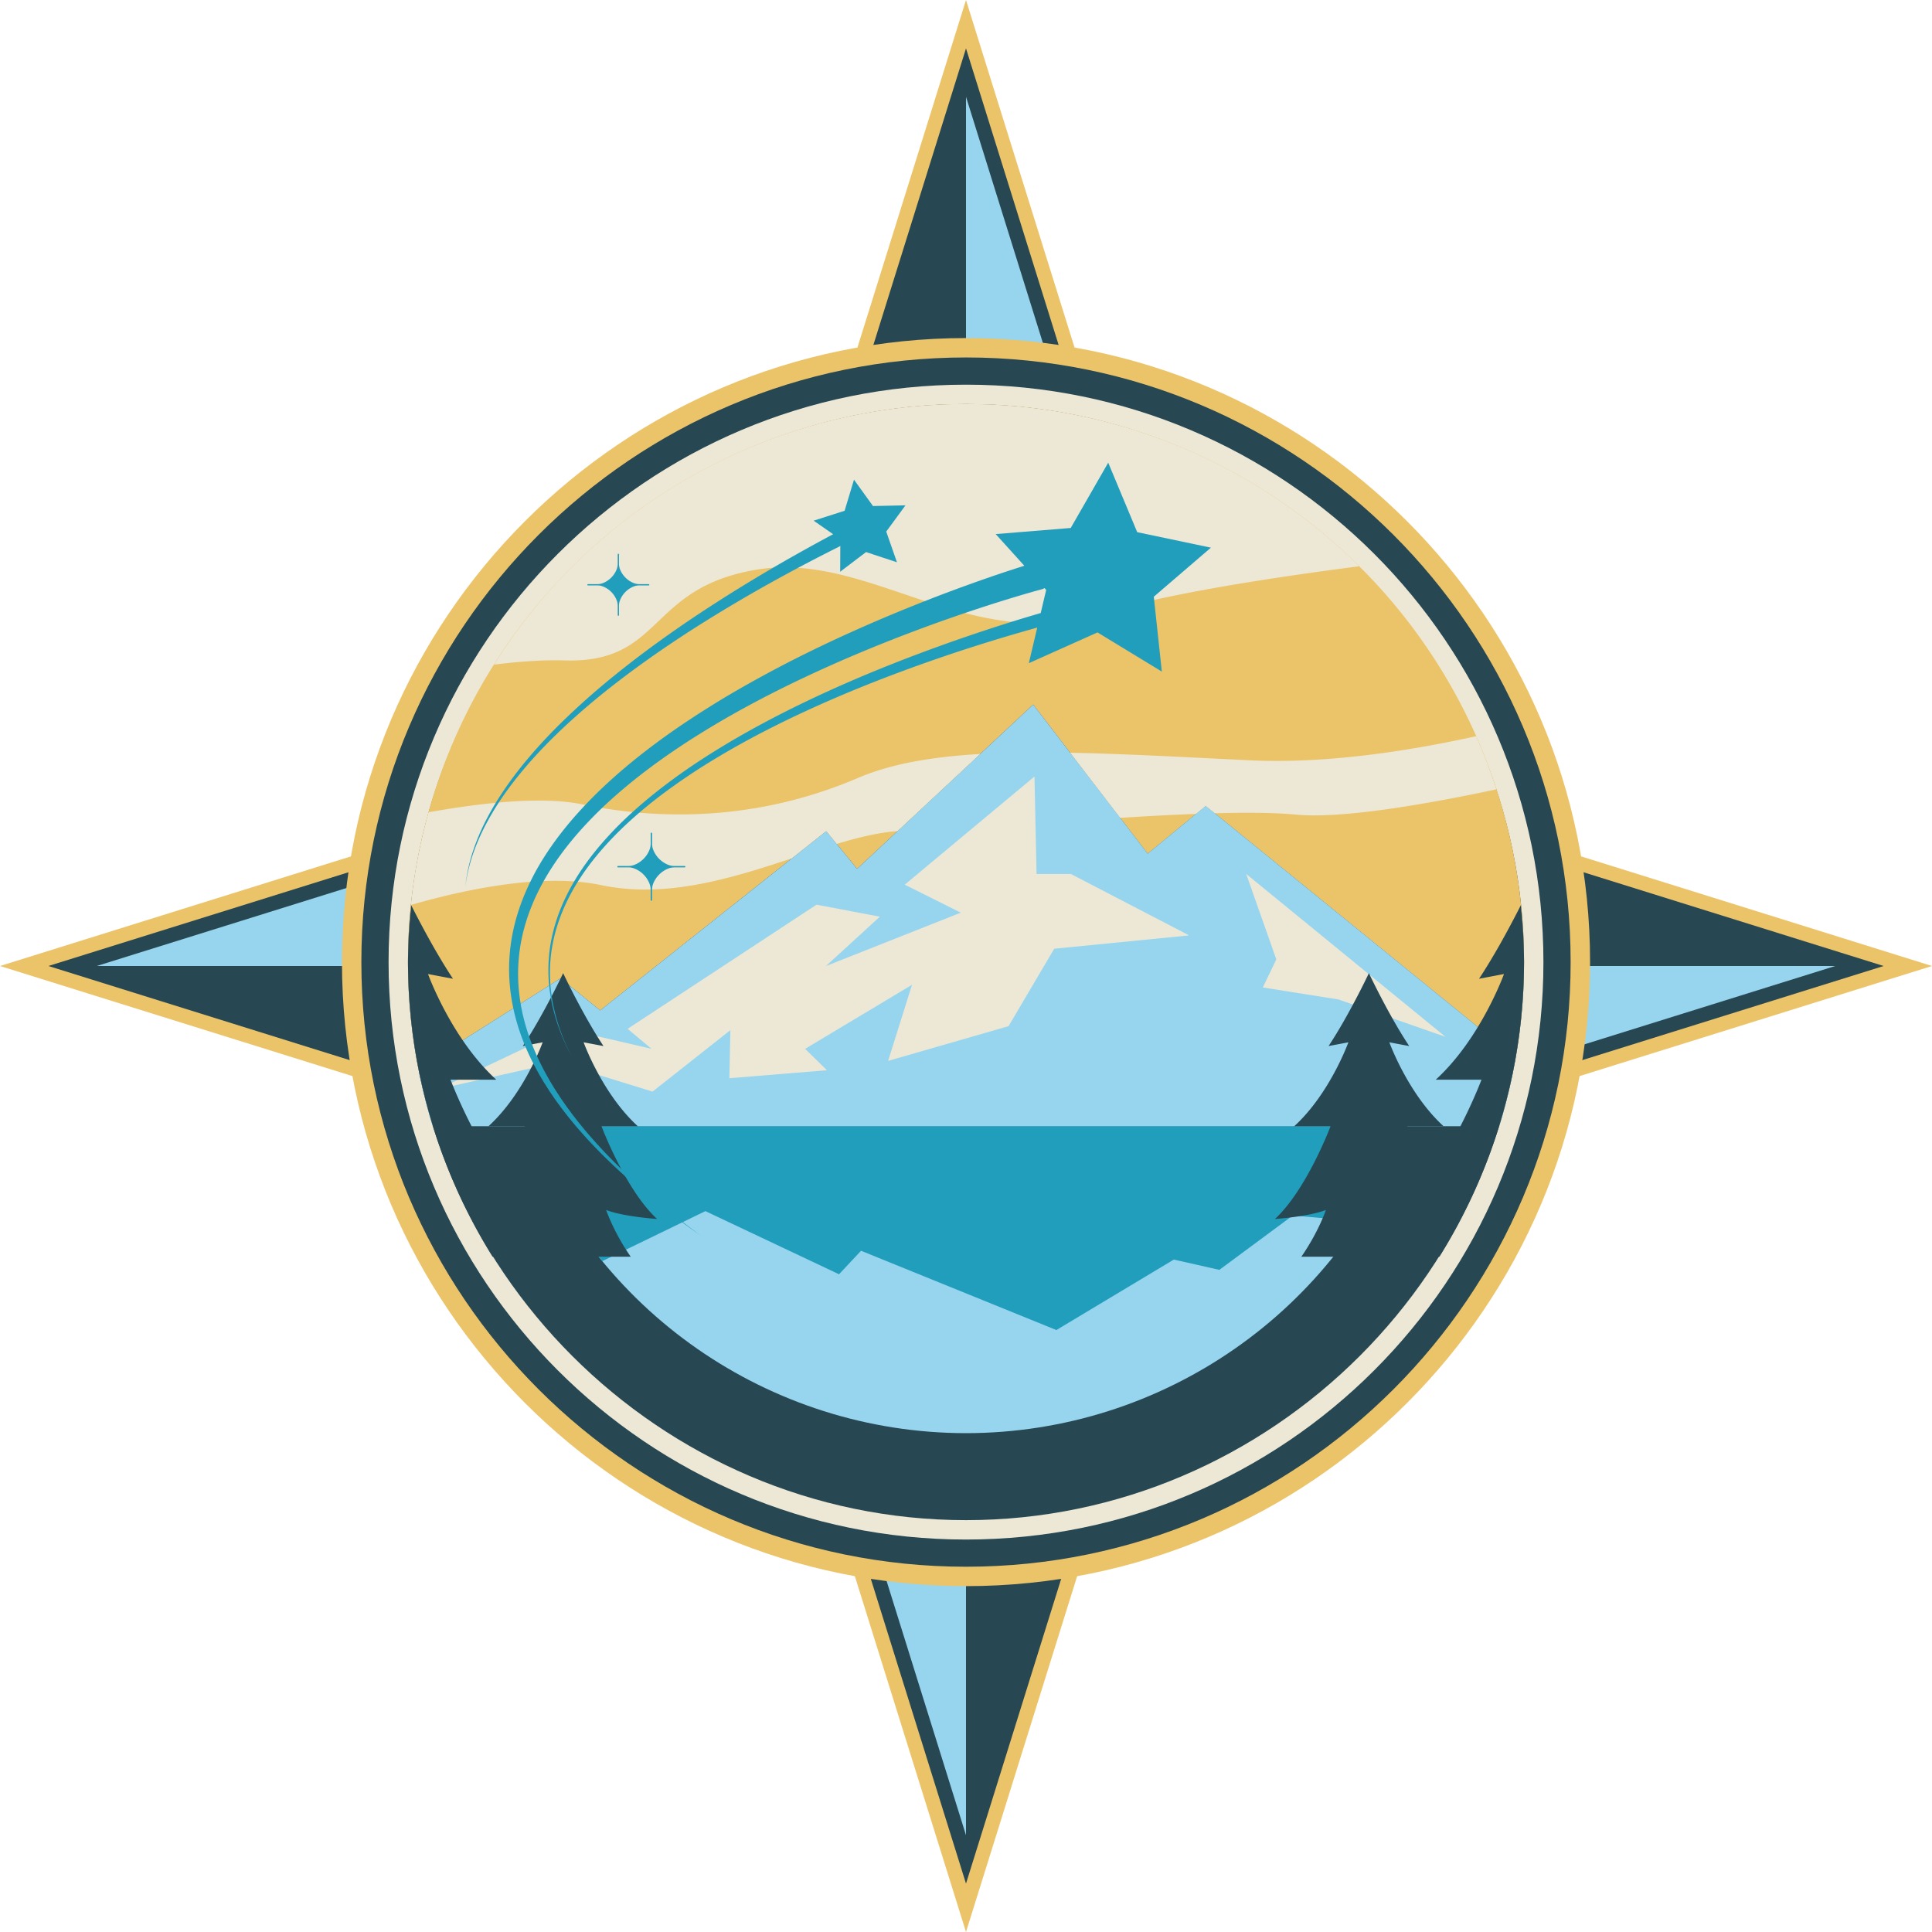 <svg xmlns="http://www.w3.org/2000/svg" width="500" height="500" version="1.0" viewBox="0 0 375 375"><defs><clipPath id="a"><path d="M98 89.805h137.05v150H98Zm0 0"/></clipPath><clipPath id="b"><path d="M90.3 93H176v80H90.3Zm0 0"/></clipPath></defs><path fill="#ebc46a" d="m187.5 337.441-42.465-135.968 42.465-43.239 42.465 43.239Zm0 37.559 5.348-17.113 49.808-159.473-55.156-56.152-55.156 56.16Zm0 0"/><path fill="#274753" d="m187.5 346.828-45.637-146.121 45.637-46.46 45.637 46.468Zm0 18.781 2.672-8.558 49.312-157.875L187.5 146.25l-51.984 52.926Zm0 0"/><path fill="#274753" d="m187.5 356.219 48.809-156.278-48.809-49.695-48.809 49.695Zm0 0"/><path fill="#97d5ef" d="M187.5 356.219 138.691 199.94l48.809-49.695Zm0 0"/><path fill="#ebc46a" d="m337.441 187.5-135.968 42.465-43.239-42.465 43.239-42.465Zm37.559 0-17.113-5.348-159.473-49.808-56.152 55.156 56.16 55.156Zm0 0"/><path fill="#274753" d="m346.828 187.5-146.121 45.637-46.46-45.637 46.468-45.637Zm18.781 0-8.558-2.672-157.875-49.312L146.25 187.5l52.926 51.984Zm0 0"/><path fill="#274753" d="M356.219 187.5 199.94 138.691 150.246 187.5l49.695 48.809Zm0 0"/><path fill="#97d5ef" d="M356.219 187.5 199.94 236.309 150.246 187.5Zm0 0"/><path fill="#ebc46a" d="m37.559 187.5 135.968-42.465 43.239 42.465-43.239 42.465ZM0 187.5l17.11 5.348 159.468 49.808 56.16-55.156-56.152-55.156Zm0 0"/><path fill="#274753" d="m28.172 187.5 146.121-45.637 46.46 45.637-46.468 45.637Zm-18.781 0 8.558 2.672 157.875 49.312L228.75 187.5l-52.926-51.984Zm0 0"/><path fill="#274753" d="m18.781 187.5 156.278 48.809 49.695-48.809-49.695-48.809Zm0 0"/><path fill="#97d5ef" d="m18.781 187.5 156.278-48.809 49.695 48.809Zm0 0"/><path fill="#ebc46a" d="m187.5 37.559 42.465 135.968-42.465 43.239-42.465-43.239ZM187.5 0l-5.348 17.11-49.808 159.468 55.156 56.16 55.156-56.152Zm0 0"/><path fill="#274753" d="m187.5 28.172 45.637 146.121-45.637 46.46-45.637-46.468Zm0-18.781-2.672 8.558-49.312 157.875L187.5 228.75l51.984-52.926Zm0 0"/><path fill="#274753" d="M187.5 18.781 138.691 175.06l48.809 49.695 48.809-49.695Zm0 0"/><path fill="#97d5ef" d="m187.5 18.781 48.809 156.278-48.809 49.695Zm0 0"/><path fill="#ebc46a" d="M187.5 91.246c52.89 0 95.496 42.606 95.496 95.496 0 52.89-42.605 95.496-95.496 95.496-52.898 0-95.496-42.605-95.496-95.496 0-52.89 42.605-95.496 95.496-95.496Zm0-25.629c-66.742 0-121.125 54.383-121.125 121.125 0 66.742 54.383 121.125 121.125 121.125 66.742 0 121.133-54.383 121.133-121.125 0-66.742-54.39-121.125-121.133-121.125Zm0 0"/><path fill="#274753" d="M187.5 87.473c54.93 0 99.27 44.34 99.27 99.27 0 54.929-44.34 99.269-99.27 99.269-54.93 0-99.27-44.34-99.27-99.27 0-54.93 44.34-99.27 99.27-99.27Zm0-18.09c-64.71 0-117.36 52.648-117.36 117.36 0 64.71 52.65 117.359 117.36 117.359 64.71 0 117.36-52.649 117.36-117.36 0-64.71-52.65-117.36-117.36-117.36Zm0 0"/><path fill="#ede8d6" d="M187.5 82.2c57.781 0 104.543 46.76 104.543 104.542 0 57.781-46.762 104.543-104.543 104.543-57.781 0-104.543-46.762-104.543-104.543C82.957 128.961 129.719 82.2 187.5 82.2Zm0-7.536c-61.86 0-112.078 50.227-112.078 112.078 0 61.86 50.226 112.082 112.078 112.082 61.86 0 112.078-50.23 112.078-112.082 0-61.86-50.219-112.078-112.078-112.078Zm0 0"/><path fill="#274753" d="M295.816 186.742c0 59.422-48.894 108.317-108.316 108.317-59.422 0-108.316-48.895-108.316-108.317 0-59.422 48.894-108.316 108.316-108.316 59.414 0 108.316 48.902 108.316 108.316Zm0 0"/><path fill="#ebc46a" d="M187.5 78.426a108.327 108.327 0 0 0-76.59 31.726 108.327 108.327 0 0 0-31.726 76.59 108.37 108.37 0 0 0 2.054 20.617l27.563-17.472 7.695 6.23 43.875-34.808 5.988 7.328 34.184-31.883 22.223 28.95 11.265-9.278 60.117 48.84a108.523 108.523 0 0 0 1.66-18.516c0-28.727-11.41-56.281-31.726-76.59A108.284 108.284 0 0 0 187.5 78.426Zm0 0"/><path fill="#97d5ef" d="m200.543 136.754-34.184 31.883-5.988-7.328-43.875 34.808-7.695-6.23-27.563 17.472a109.632 109.632 0 0 0 2.739 11.243h207.039a107.812 107.812 0 0 0 3.132-13.348l-60.117-48.84-11.265 9.277Zm0 0"/><path fill="#ede8d6" d="m85.164 211.36 24.574-11.665 16.719 3.883-4.633-3.883 36.664-24.097 12.285 2.332-10.468 9.586 26.183-10.368-10.875-5.437 25.176-20.984.406 18.91h6.653l22.964 11.922-26.19 2.59-8.864 15.027-23.371 6.738 4.636-14.77-20.753 12.434 4.23 4.149-18.93 1.554.196-9.332-15.106 11.926-18.426-5.676ZM241.89 169.637l38.676 31.61-20.75-7.25-14.703-2.333 2.621-5.445Zm0 0"/><path fill="#97d5ef" d="M101.852 218.61c13.312 35.788 47.457 59.542 85.648 59.566 38.191-.024 72.336-23.778 85.648-59.567Zm0 0"/><path fill="#229ebd" d="M101.852 218.61a91.125 91.125 0 0 0 15.058 26.175l20.012-9.707 25.933 12.258 4.274-4.563 37.914 15.391 22.8-13.68 8.833 1.996 14.25-10.546 12.863 1.113a91.428 91.428 0 0 0 9.348-18.438Zm0 0"/><path fill="#274753" d="M100.95 234.855s-1.403 4.168-4.641 8.88c-1.98-2.512-3.543-5-4.727-7.169 1.262-.105 6.434-.562 9.367-1.71Zm-12.384-4.859c1.809.711 4.352 1.207 6.676 1.559-1.168 1.742-2.46 3.367-3.824 4.703-1.957-3.637-2.852-6.262-2.852-6.262Zm-8.742-54.277c-.398 3.66-.61 7.34-.633 11.023A108.352 108.352 0 0 0 95.61 243.93h26.813c-3.336-4.793-4.77-9.075-4.77-9.075 3.336 1.313 9.887 1.747 9.887 1.747-6.168-5.692-10.785-17.993-10.785-17.993h7.055c-6.93-6.32-10.528-16.297-10.528-16.297l3.856.727c-3.985-5.984-7.832-14.152-7.832-14.152s-3.848 8.175-7.828 14.152l3.851-.726s-3.59 9.976-10.527 16.296h7.058s-1.734 4.606-4.488 9.48c-5.855-7.73-9.93-18.523-9.93-18.523h8.883c-8.722-7.953-13.246-20.507-13.246-20.507l4.844.918c-3.156-4.758-6.246-10.59-8.098-14.258ZM274.05 234.855s1.403 4.168 4.641 8.88c1.973-2.512 3.536-5 4.727-7.169-1.262-.105-6.434-.562-9.367-1.71Zm12.384-4.859c-1.809.711-4.352 1.207-6.676 1.559 1.168 1.742 2.46 3.367 3.824 4.703 1.957-3.637 2.852-6.262 2.852-6.262Zm8.75-54.277c.398 3.66.609 7.34.632 11.023a108.281 108.281 0 0 1-16.418 57.188h-26.812c3.336-4.793 4.77-9.075 4.77-9.075-3.34 1.313-9.887 1.747-9.887 1.747 6.16-5.692 10.785-17.993 10.785-17.993h-7.055c6.93-6.32 10.52-16.297 10.52-16.297l-3.848.727c3.977-5.984 7.832-14.152 7.832-14.152s3.848 8.175 7.828 14.152l-3.855-.726s3.594 9.976 10.531 16.296h-7.066s1.734 4.606 4.488 9.48c5.855-7.73 9.93-18.523 9.93-18.523h-8.883c8.722-7.953 13.246-20.507 13.246-20.507l-4.844.918c3.156-4.758 6.246-10.59 8.106-14.258Zm0 0"/><path fill="#ede8d6" d="M187.5 78.426a108.327 108.327 0 0 0-76.59 31.726c-5.746 5.746-10.746 12.082-15.015 18.848 4.785-.594 9.48-.938 13.664-.809 19.382.57 15.96-14.25 37.629-17.671 21.66-3.418 41.046 16.53 66.699 8.55 11.691-3.636 31.656-6.797 49.941-9.156A108.266 108.266 0 0 0 187.5 78.426ZM190.254 146.348c-9.375.547-17.281 1.898-23.688 4.64-15.957 6.84-34.207 9.121-53.586 5.133-7.558-1.555-18.832-.414-29.789 1.543-1.636 5.867-2.804 11.875-3.43 17.984 11.692-3.351 26.094-6.132 36.923-3.851 12.668 2.668 25.449-1.375 37.015-5.2l6.672-5.296 2.043 2.5c4.191-1.262 8.145-2.223 11.781-2.477Zm96.254-3.45c-13.63 3.008-29.567 5.391-44.117 4.672-12.875-.629-24.418-1.27-34.664-1.46l9.699 12.636a577.225 577.225 0 0 1 14.722-.773l1.883-1.551 1.762 1.43c6.148-.165 11.633-.133 15.71.261 8.724.848 24.911-1.918 38.95-4.902a105.761 105.761 0 0 0-3.945-10.313Zm0 0"/><g clip-path="url(#a)"><path fill="#229ebd" d="m235.04 106.3-14.306-3.007-5.629-13.488-7.277 12.672-14.566 1.187 5.558 6.148-1.187.376a280.782 280.782 0 0 0-8.941 3.04 320.045 320.045 0 0 0-11.75 4.467c-7.774 3.13-15.43 6.551-22.91 10.336a244.02 244.02 0 0 0-11.063 6 186.837 186.837 0 0 0-10.676 6.688c-3.477 2.363-6.863 4.867-10.113 7.554a102.25 102.25 0 0 0-4.754 4.172 88.126 88.126 0 0 0-4.473 4.489c-2.871 3.109-5.512 6.449-7.738 10.07a48.34 48.34 0 0 0-2.98 5.644 41.045 41.045 0 0 0-2.153 6.02 36.257 36.257 0 0 0-1.129 6.297 35.59 35.59 0 0 0 .012 6.387c.2 2.12.574 4.21 1.125 6.27a42.746 42.746 0 0 0 2.09 5.983c.843 1.93 1.804 3.801 2.879 5.618l.402.675.203.34.215.328.844 1.329 1.113 1.62c.074.106.156.212.23.317l.465.633.465.637.117.156.121.156.239.309.965 1.238 1 1.207.25.3c.082.102.167.204.253.302l.516.59c1.36 1.585 2.805 3.093 4.27 4.581 2.949 2.95 6.066 5.727 9.289 8.36a169.165 169.165 0 0 0 9.972 7.504 168.268 168.268 0 0 1-9.758-7.762c-3.144-2.715-6.171-5.559-9.023-8.566-1.414-1.52-2.809-3.055-4.113-4.66l-.492-.598c-.086-.098-.16-.2-.243-.301l-.238-.305-.957-1.218-.918-1.247-.23-.312-.118-.156-.109-.16-.883-1.274c-.07-.105-.148-.21-.215-.32l-1.054-1.621-.797-1.325-.2-.332-.562-1.007a50.304 50.304 0 0 1-2.66-5.555 40.743 40.743 0 0 1-1.867-5.836 35.672 35.672 0 0 1-.914-6.023 33.874 33.874 0 0 1 .148-6.07 34.186 34.186 0 0 1 1.235-5.938 38.724 38.724 0 0 1 2.195-5.66 45.868 45.868 0 0 1 2.988-5.301c2.219-3.41 4.84-6.559 7.695-9.485a81.063 81.063 0 0 1 4.446-4.226 108.653 108.653 0 0 1 4.726-3.934c3.23-2.523 6.606-4.879 10.067-7.101a174.47 174.47 0 0 1 10.636-6.27 214.723 214.723 0 0 1 11.032-5.597c7.457-3.532 15.09-6.7 22.828-9.579 3.87-1.437 7.765-2.8 11.687-4.086a286.728 286.728 0 0 1 8.856-2.75l1.476-.425.739-.203.722-.2.051-.011.055-.016c.183-.055.36-.129.527-.223l.316.352-1.062 4.484a320.836 320.836 0 0 0-10.879 3.387 333.157 333.157 0 0 0-17.516 6.328c-5.777 2.281-11.484 4.738-17.085 7.422-5.602 2.684-11.094 5.59-16.41 8.816-1.329.809-2.641 1.633-3.946 2.48a117.371 117.371 0 0 0-7.613 5.388c-.617.468-1.227.957-1.832 1.441l-.903.738c-.3.246-.597.5-.894.75a84.871 84.871 0 0 0-3.477 3.117 64.175 64.175 0 0 0-3.277 3.325c-2.11 2.289-4.066 4.73-5.762 7.347-1.691 2.618-3.12 5.41-4.152 8.352a32.838 32.838 0 0 0-1.234 4.504 30.384 30.384 0 0 0-.391 9.289 32.95 32.95 0 0 0 .84 4.574l.152.563c.05.187.094.375.156.558l.34 1.113.383 1.098.047.137.055.137.105.27.211.542a45.09 45.09 0 0 0 1.941 4.211 45.506 45.506 0 0 1-1.867-4.242l-.199-.547-.098-.27-.05-.136-.047-.137-.36-1.102-.32-1.113c-.059-.183-.098-.375-.148-.558l-.137-.563a32.784 32.784 0 0 1-.754-4.562 29.923 29.923 0 0 1 .55-9.176 32.163 32.163 0 0 1 1.298-4.418c1.066-2.883 2.527-5.61 4.238-8.156 1.715-2.547 3.691-4.922 5.812-7.145a69.37 69.37 0 0 1 3.297-3.223 80.137 80.137 0 0 1 3.489-3.02c.3-.241.593-.487.898-.726l.906-.715c.61-.468 1.219-.937 1.84-1.39a119.256 119.256 0 0 1 7.633-5.195 145.369 145.369 0 0 1 3.953-2.387c5.324-3.106 10.832-5.89 16.437-8.453 5.61-2.567 11.32-4.903 17.098-7.063a320.67 320.67 0 0 1 17.508-5.973 334.265 334.265 0 0 1 8.871-2.617l.621-.172-1.637 6.91 13.336-5.972 12.485 7.601-1.559-14.53Zm0 0"/></g><path fill="#229ebd" d="M114.133 113.625h1.797c.37 0 .73.066 1.074.2a4.63 4.63 0 0 1 1.633 1.062 4.63 4.63 0 0 1 1.062 1.633c.133.343.2.703.2 1.074v1.793c-.004.074.035.117.109.129.09.007.137-.032.137-.125v-1.797c-.004-.371.062-.73.195-1.074a4.695 4.695 0 0 1 1.066-1.633 4.65 4.65 0 0 1 1.63-1.063 2.96 2.96 0 0 1 1.073-.199h1.801c.09 0 .13-.043.121-.133-.008-.078-.05-.113-.129-.113h-1.789c-.39 0-.77-.07-1.133-.219a4.62 4.62 0 0 1-1.593-1.062c-.461-.465-.809-1-1.047-1.61a2.897 2.897 0 0 1-.195-1.078v-1.793c0-.074-.036-.117-.114-.125-.09-.012-.133.031-.133.121v1.797c0 .371-.066.73-.199 1.078a4.65 4.65 0 0 1-1.062 1.63 4.695 4.695 0 0 1-1.633 1.066 2.957 2.957 0 0 1-1.074.195h-1.793c-.078 0-.121.035-.13.11-.007.093.032.136.126.136ZM126.414 174.828c.102.008.152-.035.152-.137v-1.976a3.2 3.2 0 0 1 .211-1.18 5.191 5.191 0 0 1 1.172-1.789 5.191 5.191 0 0 1 1.79-1.172 3.2 3.2 0 0 1 1.179-.21h1.977c.101 0 .144-.052.132-.153-.007-.082-.054-.121-.14-.121h-1.961c-.434 0-.848-.078-1.246-.238a5.163 5.163 0 0 1-1.754-1.172 5.061 5.061 0 0 1-1.145-1.77 3.183 3.183 0 0 1-.215-1.176v-1.972c0-.082-.039-.13-.12-.14-.102-.009-.15.034-.15.136v1.976c0 .407-.07.797-.214 1.176a5.17 5.17 0 0 1-1.172 1.793 5.09 5.09 0 0 1-1.789 1.168 3.126 3.126 0 0 1-1.18.215h-1.976c-.082 0-.13.039-.14.125-.009.098.034.148.136.148h1.977c.406-.004.796.07 1.175.215.68.262 1.278.653 1.793 1.168a5.106 5.106 0 0 1 1.168 1.793c.145.38.219.774.215 1.18v1.969c0 .086.043.132.125.144Zm0 0"/><g clip-path="url(#b)"><path fill="#229ebd" d="M110.07 140.574a142.169 142.169 0 0 1 9.668-8.125c6.672-5.144 13.703-9.812 20.918-14.16 7.215-4.352 14.625-8.383 22.156-12.152l.008-.004.028-.012c.09-.05.175-.11.254-.18l-.024 5.032 5.027-3.817 5.993 1.977-2.078-5.957 3.734-5.09-6.309.133-3.687-5.121-1.82 6.039-6.012 1.925 3.789 2.633c-.047.02-.09.04-.133.063-7.488 4-14.836 8.254-21.988 12.824-7.153 4.57-14.102 9.457-20.688 14.816a143.715 143.715 0 0 0-9.527 8.45c-3.043 2.96-5.93 6.082-8.563 9.418a70.07 70.07 0 0 0-3.714 5.172 54.313 54.313 0 0 0-3.149 5.527l-.176.355c-.058.121-.109.243-.168.364l-.328.722c-.113.239-.215.485-.316.73l-.305.735c-.101.246-.191.496-.285.742l-.14.371c-.047.125-.098.246-.137.375l-.254.75-.13.375c-.042.125-.077.254-.116.38a32.717 32.717 0 0 0-1.278 6.21 32.294 32.294 0 0 1 1.438-6.16c.043-.125.078-.254.125-.375l.41-1.113c.043-.125.098-.246.144-.367l.153-.368c.101-.242.195-.488.3-.73l.325-.719c.11-.242.215-.484.332-.719l.348-.707c.058-.12.117-.238.175-.355l.188-.348a52.64 52.64 0 0 1 3.265-5.402 68.795 68.795 0 0 1 3.817-5.024c2.691-3.238 5.64-6.253 8.73-9.113Zm0 0"/></g></svg>